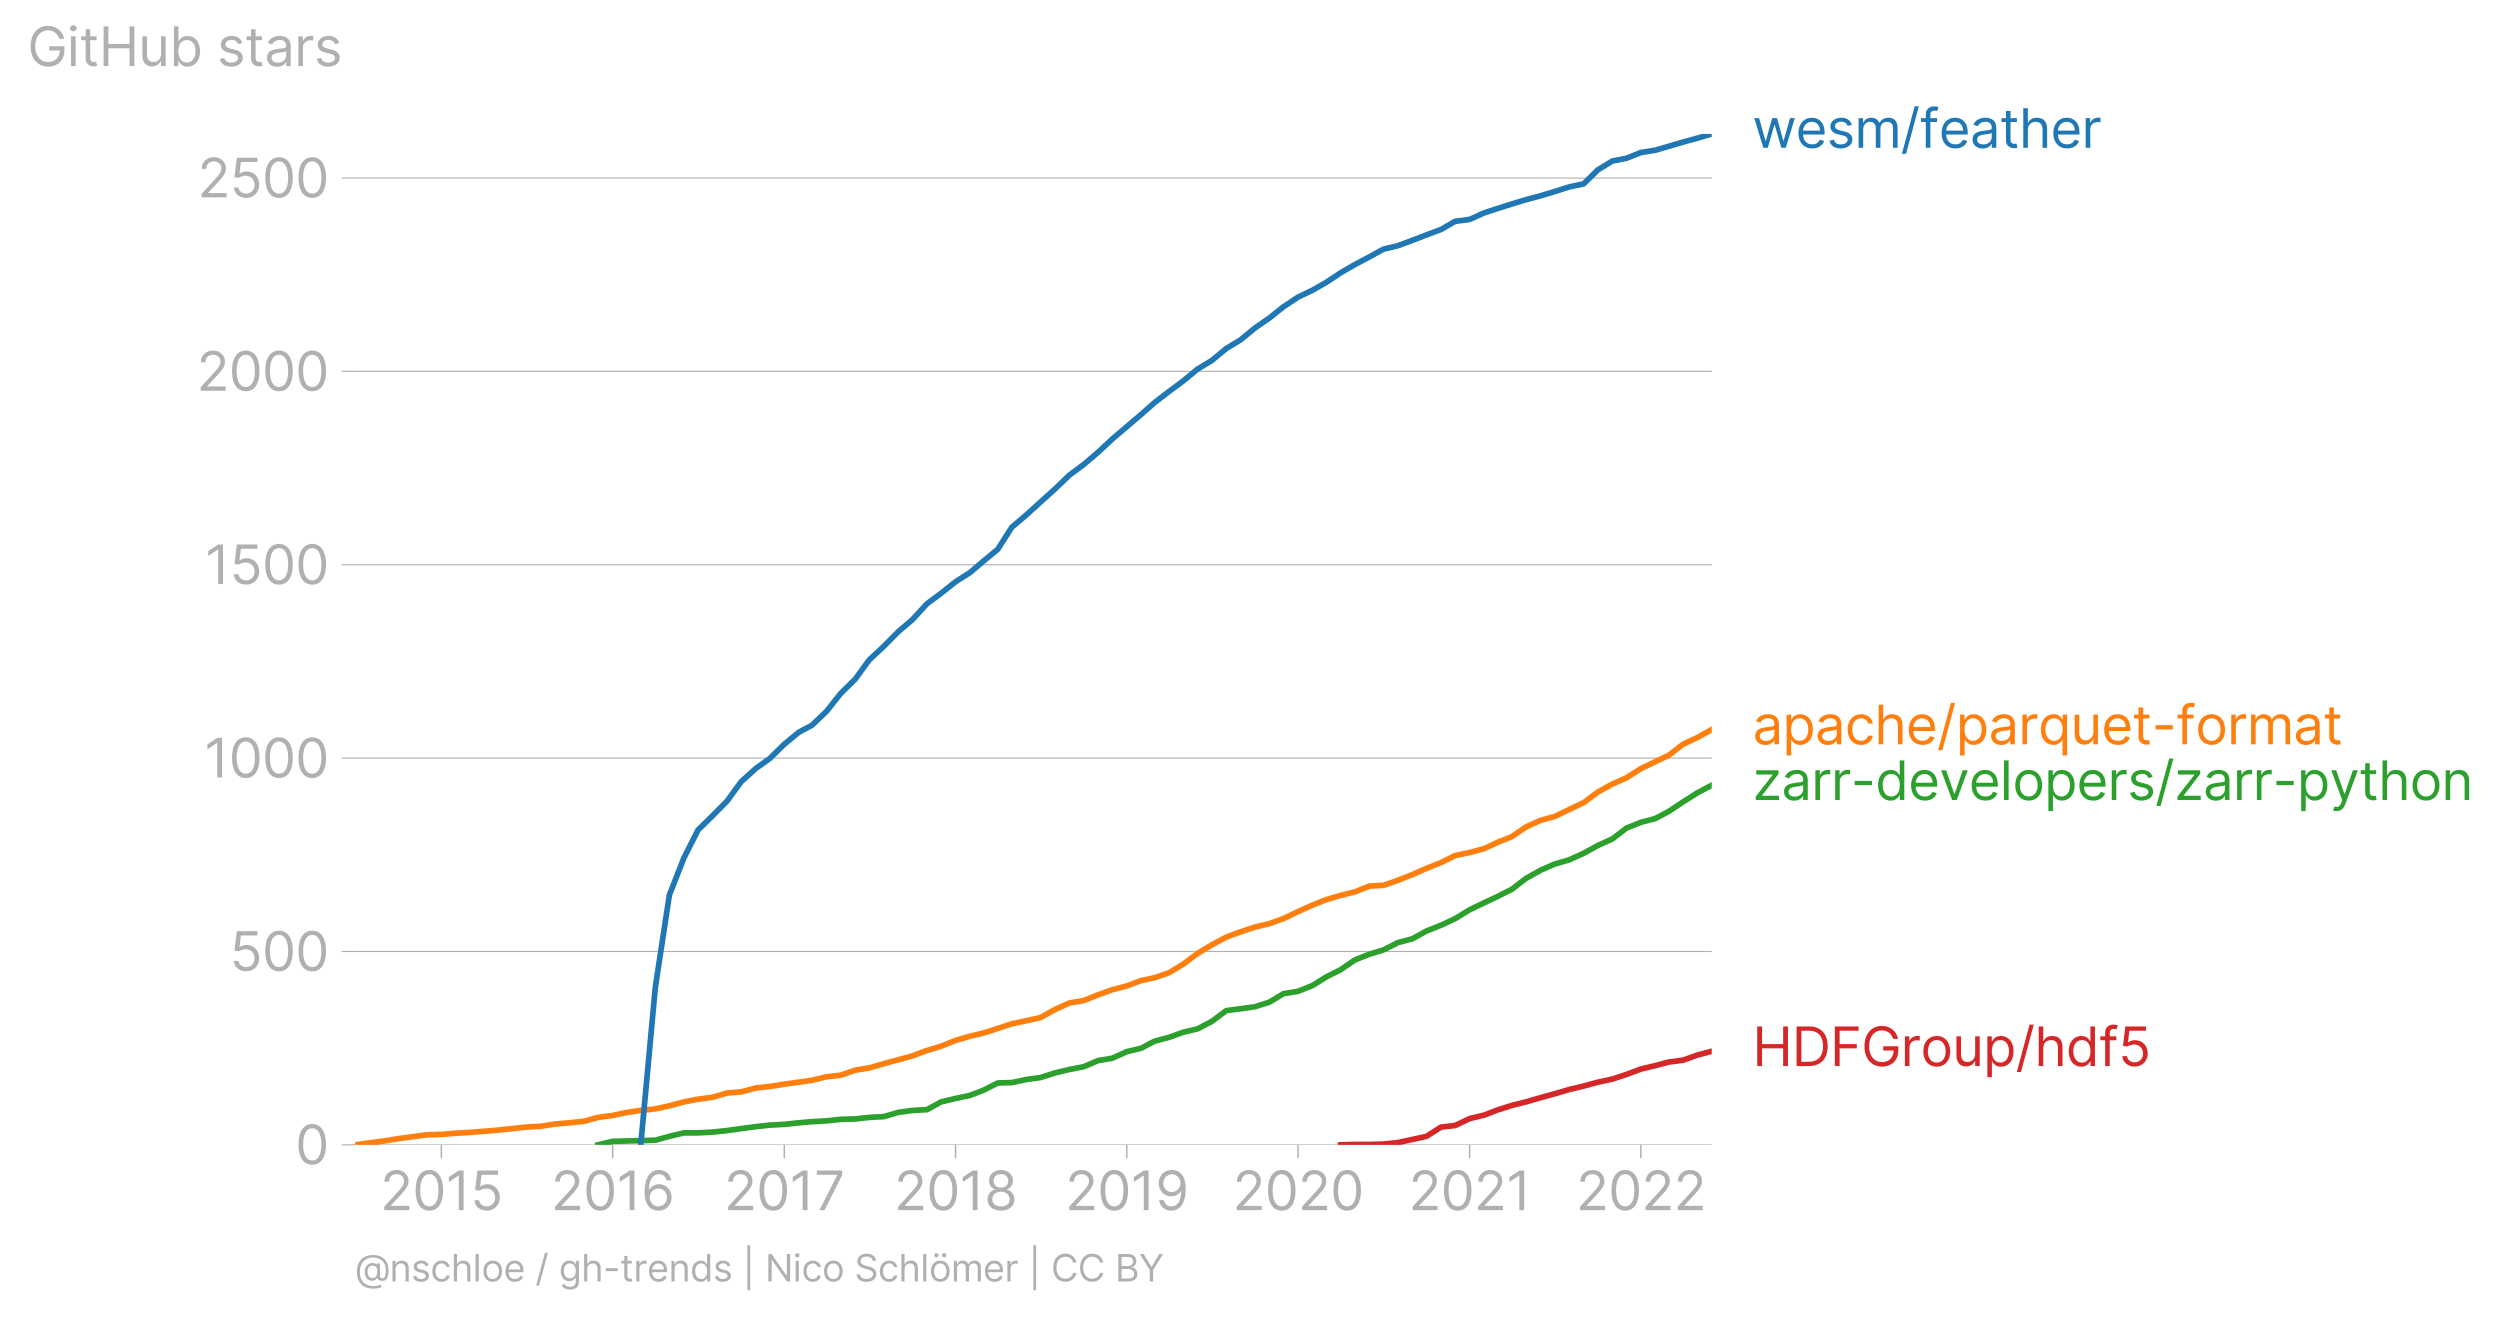 <svg xmlns:xlink="http://www.w3.org/1999/xlink" width="877.448" height="462.395" viewBox="0 0 658.086 346.796" xmlns="http://www.w3.org/2000/svg"><defs><style>*{stroke-linejoin:round;stroke-linecap:butt}</style></defs><g id="figure_1"><path d="M0 346.796h658.086V0H0v346.796z" style="fill:none" id="patch_1"/><g id="axes_1"><path d="M93.468 301.364h357.12V35.252H93.468v266.112z" style="fill:none" id="patch_2"/><g id="matplotlib.axis_1"><g id="xtick_1"><g id="line2d_1"><defs><path id="m0cd94da0b8" d="M0 0v3.5" style="stroke:#b0b0b0;stroke-width:.4"/></defs><use xlink:href="#m0cd94da0b8" x="116.19" y="301.364" style="fill:#b0b0b0;stroke:#b0b0b0;stroke-width:.4"/></g><g style="fill:#b0b0b0" transform="matrix(.14 0 0 -.14 100.071 318.547)" id="text_1"><defs><path id="Inter-Regular-32" d="M482 0h2936v500H1255v36l1045 1119c800 856 1036 1256 1036 1772 0 718-581 1291-1400 1291-815 0-1436-554-1436-1373h536c0 530 344 882 882 882 505 0 891-309 891-800 0-429-252-747-791-1336L482 409V0z" transform="scale(.016)"/><path id="Inter-Regular-30" d="M2000-64c1027 0 1618 871 1618 2391 0 1509-600 2391-1618 2391S382 3836 382 2327C382 807 973-64 2000-64zm0 500c-677 0-1073 680-1073 1891 0 1209 400 1900 1073 1900s1073-691 1073-1900c0-1211-396-1891-1073-1891z" transform="scale(.016)"/><path id="Inter-Regular-31" d="M2118 4655h-563L391 3882v-573l1136 755h28V0h563v4655z" transform="scale(.016)"/><path id="Inter-Regular-35" d="M1936-64c887 0 1537 655 1537 1546 0 902-627 1563-1482 1563-314 0-618-111-809-263h-27l163 1373h1946v500H846L564 2364l527-64c193 139 523 239 809 236 593-4 1027-454 1027-1063 0-598-418-1037-991-1037-477 0-856 307-900 728H491C525 455 1136-64 1936-64z" transform="scale(.016)"/></defs><use xlink:href="#Inter-Regular-32"/><use xlink:href="#Inter-Regular-30" x="60.511"/><use xlink:href="#Inter-Regular-31" x="123.011"/><use xlink:href="#Inter-Regular-35" x="169.46"/></g></g><g id="xtick_2"><use xlink:href="#m0cd94da0b8" x="161.262" y="301.364" style="fill:#b0b0b0;stroke:#b0b0b0;stroke-width:.4" id="line2d_2"/><g style="fill:#b0b0b0" transform="matrix(.14 0 0 -.14 145.034 318.547)" id="text_2"><defs><path id="Inter-Regular-36" d="M2027-64c941-11 1555 698 1555 1564 0 900-666 1545-1464 1545-479 0-891-234-1145-618h-37c3 1134 444 1791 1164 1791 491 0 786-309 891-727h555c-114 723-664 1227-1446 1227-1048 0-1691-927-1691-2573C409 425 1264-55 2027-64zm0 500c-584 0-1011 498-1009 1055 3 557 450 1054 1028 1054 570 0 990-468 990-1045 0-591-438-1064-1009-1064z" transform="scale(.016)"/></defs><use xlink:href="#Inter-Regular-32"/><use xlink:href="#Inter-Regular-30" x="60.511"/><use xlink:href="#Inter-Regular-31" x="123.011"/><use xlink:href="#Inter-Regular-36" x="169.46"/></g></g><g id="xtick_3"><use xlink:href="#m0cd94da0b8" x="206.458" y="301.364" style="fill:#b0b0b0;stroke:#b0b0b0;stroke-width:.4" id="line2d_3"/><g style="fill:#b0b0b0" transform="matrix(.14 0 0 -.14 190.597 318.547)" id="text_3"><defs><path id="Inter-Regular-37" d="M627 0h591l2073 4127v528H309v-500h2400v-37L627 0z" transform="scale(.016)"/></defs><use xlink:href="#Inter-Regular-32"/><use xlink:href="#Inter-Regular-30" x="60.511"/><use xlink:href="#Inter-Regular-31" x="123.011"/><use xlink:href="#Inter-Regular-37" x="169.46"/></g></g><g id="xtick_4"><use xlink:href="#m0cd94da0b8" x="251.53" y="301.364" style="fill:#b0b0b0;stroke:#b0b0b0;stroke-width:.4" id="line2d_4"/><g style="fill:#b0b0b0" transform="matrix(.14 0 0 -.14 235.351 318.547)" id="text_4"><defs><path id="Inter-Regular-38" d="M1973-64c929 0 1577 544 1582 1300-5 589-398 1089-900 1182v27c436 114 722 541 727 1037-5 709-600 1236-1409 1236-818 0-1414-527-1409-1236-5-496 282-923 727-1037v-27c-511-93-905-593-900-1182C386 480 1034-64 1973-64zm0 500c-639 0-1032 328-1027 828-5 525 429 900 1027 900 588 0 1023-375 1027-900-4-500-398-828-1027-828zm0 2209c-509 0-868 319-864 800-4 473 341 782 864 782 513 0 859-309 863-782-4-481-363-800-863-800z" transform="scale(.016)"/></defs><use xlink:href="#Inter-Regular-32"/><use xlink:href="#Inter-Regular-30" x="60.511"/><use xlink:href="#Inter-Regular-31" x="123.011"/><use xlink:href="#Inter-Regular-38" x="169.46"/></g></g><g id="xtick_5"><use xlink:href="#m0cd94da0b8" x="296.602" y="301.364" style="fill:#b0b0b0;stroke:#b0b0b0;stroke-width:.4" id="line2d_5"/><g style="fill:#b0b0b0" transform="matrix(.14 0 0 -.14 280.374 318.547)" id="text_5"><defs><path id="Inter-Regular-39" d="M1964 4718c-946 12-1555-700-1555-1554 0-900 664-1546 1464-1546 482 0 891 237 1145 618h37c0-1145-446-1800-1164-1800-491 0-791 309-891 737H446C555 436 1109-64 1891-64c1045 0 1691 928 1691 2582 0 1709-855 2191-1618 2200zm0-500c582 0 1009-500 1009-1045 0-555-455-1055-1027-1055-573 0-991 464-991 1046 0 581 436 1054 1009 1054z" transform="scale(.016)"/></defs><use xlink:href="#Inter-Regular-32"/><use xlink:href="#Inter-Regular-30" x="60.511"/><use xlink:href="#Inter-Regular-31" x="123.011"/><use xlink:href="#Inter-Regular-39" x="169.46"/></g></g><g id="xtick_6"><use xlink:href="#m0cd94da0b8" x="341.674" y="301.364" style="fill:#b0b0b0;stroke:#b0b0b0;stroke-width:.4" id="line2d_6"/><g style="fill:#b0b0b0" transform="matrix(.14 0 0 -.14 324.452 318.547)" id="text_6"><use xlink:href="#Inter-Regular-32"/><use xlink:href="#Inter-Regular-30" x="60.511"/><use xlink:href="#Inter-Regular-32" x="123.011"/><use xlink:href="#Inter-Regular-30" x="183.523"/></g></g><g id="xtick_7"><use xlink:href="#m0cd94da0b8" x="386.87" y="301.364" style="fill:#b0b0b0;stroke:#b0b0b0;stroke-width:.4" id="line2d_7"/><g style="fill:#b0b0b0" transform="matrix(.14 0 0 -.14 370.771 318.547)" id="text_7"><use xlink:href="#Inter-Regular-32"/><use xlink:href="#Inter-Regular-30" x="60.511"/><use xlink:href="#Inter-Regular-32" x="123.011"/><use xlink:href="#Inter-Regular-31" x="183.523"/></g></g><g id="xtick_8"><use xlink:href="#m0cd94da0b8" x="431.942" y="301.364" style="fill:#b0b0b0;stroke:#b0b0b0;stroke-width:.4" id="line2d_8"/><g style="fill:#b0b0b0" transform="matrix(.14 0 0 -.14 414.859 318.547)" id="text_8"><use xlink:href="#Inter-Regular-32"/><use xlink:href="#Inter-Regular-30" x="60.511"/><use xlink:href="#Inter-Regular-32" x="123.011"/><use xlink:href="#Inter-Regular-32" x="183.523"/></g></g></g><g id="matplotlib.axis_2"><g id="ytick_1"><path d="M93.468 301.364h357.12" clip-path="url(#p438a5955c3)" style="fill:none;stroke:#b0b0b0;stroke-width:.3;stroke-linecap:square" id="line2d_9"/><g id="line2d_10"><defs><path id="mda3bc51e04" d="M0 0h-3.5" style="stroke:#b0b0b0;stroke-width:.3"/></defs><use xlink:href="#mda3bc51e04" x="93.468" y="301.364" style="fill:#b0b0b0;stroke:#b0b0b0;stroke-width:.3"/></g><use xlink:href="#Inter-Regular-30" style="fill:#b0b0b0" transform="matrix(.14 0 0 -.14 77.718 306.455)" id="text_9"/></g><g id="ytick_2"><path d="M93.468 250.463h357.12" clip-path="url(#p438a5955c3)" style="fill:none;stroke:#b0b0b0;stroke-width:.3;stroke-linecap:square" id="line2d_11"/><use xlink:href="#mda3bc51e04" x="93.468" y="250.463" style="fill:#b0b0b0;stroke:#b0b0b0;stroke-width:.3" id="line2d_12"/><g style="fill:#b0b0b0" transform="matrix(.14 0 0 -.14 60.457 255.554)" id="text_10"><use xlink:href="#Inter-Regular-35"/><use xlink:href="#Inter-Regular-30" x="60.795"/><use xlink:href="#Inter-Regular-30" x="123.295"/></g></g><g id="ytick_3"><path d="M93.468 199.561h357.12" clip-path="url(#p438a5955c3)" style="fill:none;stroke:#b0b0b0;stroke-width:.3;stroke-linecap:square" id="line2d_13"/><use xlink:href="#mda3bc51e04" x="93.468" y="199.561" style="fill:#b0b0b0;stroke:#b0b0b0;stroke-width:.3" id="line2d_14"/><g style="fill:#b0b0b0" transform="matrix(.14 0 0 -.14 53.715 204.653)" id="text_11"><use xlink:href="#Inter-Regular-31"/><use xlink:href="#Inter-Regular-30" x="46.449"/><use xlink:href="#Inter-Regular-30" x="108.949"/><use xlink:href="#Inter-Regular-30" x="171.449"/></g></g><g id="ytick_4"><path d="M93.468 148.66h357.12" clip-path="url(#p438a5955c3)" style="fill:none;stroke:#b0b0b0;stroke-width:.3;stroke-linecap:square" id="line2d_15"/><use xlink:href="#mda3bc51e04" x="93.468" y="148.66" style="fill:#b0b0b0;stroke:#b0b0b0;stroke-width:.3" id="line2d_16"/><g style="fill:#b0b0b0" transform="matrix(.14 0 0 -.14 53.953 153.751)" id="text_12"><use xlink:href="#Inter-Regular-31"/><use xlink:href="#Inter-Regular-35" x="46.449"/><use xlink:href="#Inter-Regular-30" x="107.244"/><use xlink:href="#Inter-Regular-30" x="169.744"/></g></g><g id="ytick_5"><path d="M93.468 97.759h357.12" clip-path="url(#p438a5955c3)" style="fill:none;stroke:#b0b0b0;stroke-width:.3;stroke-linecap:square" id="line2d_17"/><use xlink:href="#mda3bc51e04" x="93.468" y="97.759" style="fill:#b0b0b0;stroke:#b0b0b0;stroke-width:.3" id="line2d_18"/><g style="fill:#b0b0b0" transform="matrix(.14 0 0 -.14 51.746 102.85)" id="text_13"><use xlink:href="#Inter-Regular-32"/><use xlink:href="#Inter-Regular-30" x="60.511"/><use xlink:href="#Inter-Regular-30" x="123.011"/><use xlink:href="#Inter-Regular-30" x="185.511"/></g></g><g id="ytick_6"><path d="M93.468 46.857h357.12" clip-path="url(#p438a5955c3)" style="fill:none;stroke:#b0b0b0;stroke-width:.3;stroke-linecap:square" id="line2d_19"/><use xlink:href="#mda3bc51e04" x="93.468" y="46.857" style="fill:#b0b0b0;stroke:#b0b0b0;stroke-width:.3" id="line2d_20"/><g style="fill:#b0b0b0" transform="matrix(.14 0 0 -.14 51.985 51.949)" id="text_14"><use xlink:href="#Inter-Regular-32"/><use xlink:href="#Inter-Regular-35" x="60.511"/><use xlink:href="#Inter-Regular-30" x="121.307"/><use xlink:href="#Inter-Regular-30" x="183.807"/></g></g><g style="fill:#b0b0b0" transform="matrix(.14 0 0 -.14 7.2 17.383)" id="text_15"><defs><path id="Inter-Regular-47" d="M3746 3200h581c-172 900-927 1518-1909 1518-1193 0-2036-918-2036-2391C382 855 1218-64 2455-64c1109 0 1900 739 1900 1891v500H2582v-500h1227c-16-836-566-1363-1354-1363-864 0-1528 654-1528 1863s664 1864 1491 1864c673 0 1130-380 1328-991z" transform="scale(.016)"/><path id="Inter-Regular-69" d="M491 0h536v3491H491V0zm273 4073c209 0 382 163 382 363s-173 364-382 364-382-164-382-364 173-363 382-363z" transform="scale(.016)"/><path id="Inter-Regular-74" d="M2009 3491h-745v836H727v-836H200v-455h527V855c0-610 491-900 946-900 200 0 327 36 400 63l-109 482c-46-9-118-27-237-27-236 0-463 72-463 527v2036h745v455z" transform="scale(.016)"/><path id="Inter-Regular-48" d="M564 0h563v2082h2482V0h564v4655h-564V2582H1127v2073H564V0z" transform="scale(.016)"/><path id="Inter-Regular-75" d="M2691 1427c0-654-500-954-900-954-445 0-764 327-764 836v2182H491V1273C491 382 964-45 1618-45c528 0 873 281 1037 636h36V0h536v3491h-536V1427z" transform="scale(.016)"/><path id="Inter-Regular-62" d="M564 0h518v536h64c118-191 345-609 1018-609 872 0 1482 700 1482 1809 0 1100-610 1800-1491 1800-682 0-891-418-1009-600h-46v1719H564V0zm527 1745c0 782 345 1310 1000 1310 682 0 1018-573 1018-1310 0-745-345-1336-1018-1336-645 0-1000 546-1000 1336z" transform="scale(.016)"/><path id="Inter-Regular-73" d="M2964 2709c-168 496-546 827-1237 827-736 0-1281-418-1281-1009 0-482 286-804 927-954l582-137c352-81 518-250 518-491 0-300-318-545-818-545-439 0-714 189-809 564L336 836C461 243 950-73 1664-73c811 0 1363 443 1363 1046 0 486-304 793-927 945l-518 127c-414 103-600 241-600 510 0 300 318 518 745 518 469 0 662-259 755-500l482 136z" transform="scale(.016)"/><path id="Inter-Regular-61" d="M1518-82c609 0 928 327 1037 555h27V0h536v2300c0 1109-845 1236-1291 1236-527 0-1127-181-1400-818l509-182c119 255 398 528 910 528 493 0 736-262 736-709v-19c0-259-264-236-900-318-648-84-1355-227-1355-1027C327 309 855-82 1518-82zm82 482c-427 0-736 191-736 564 0 409 372 536 791 591 227 27 836 90 927 200v-491c0-437-346-864-982-864z" transform="scale(.016)"/><path id="Inter-Regular-72" d="M491 0h536v2209c0 473 373 818 882 818 143 0 291-27 327-36v545c-61 5-202 9-281 9-419 0-782-236-909-581h-37v527H491V0z" transform="scale(.016)"/></defs><use xlink:href="#Inter-Regular-47"/><use xlink:href="#Inter-Regular-69" x="74.29"/><use xlink:href="#Inter-Regular-74" x="98.011"/><use xlink:href="#Inter-Regular-48" x="134.375"/><use xlink:href="#Inter-Regular-75" x="208.381"/><use xlink:href="#Inter-Regular-62" x="266.477"/><use xlink:href="#Inter-Regular-20" x="328.551"/><use xlink:href="#Inter-Regular-73" x="356.676"/><use xlink:href="#Inter-Regular-74" x="408.949"/><use xlink:href="#Inter-Regular-61" x="445.313"/><use xlink:href="#Inter-Regular-72" x="501.705"/><use xlink:href="#Inter-Regular-73" x="538.921"/></g></g><path d="m352.911 301.364 3.705-.102h3.828l3.705-.102 3.828-.407 3.828-.814 3.704-.815 3.828-2.443 3.705-.407 3.828-1.833 3.828-.916 3.458-1.323 3.828-1.222 3.704-.916 3.828-1.12 3.705-1.018 3.828-1.12 3.828-.916 3.704-1.018 3.829-.814 3.704-1.222 3.828-1.425 3.828-.917 3.458-.916 3.828-.509 3.704-1.323 3.828-1.018" clip-path="url(#p438a5955c3)" style="fill:none;stroke:#d62728;stroke-width:1.5;stroke-linecap:square" id="line2d_21"/><path d="m157.434 301.364 3.828-.916 3.828-.102 3.581-.102 3.828-.102 3.705-1.018 3.828-.916h3.704l3.828-.204 3.828-.407 3.705-.509 3.828-.509 3.705-.407 3.828-.204 3.828-.407 3.457-.305 3.828-.204 3.705-.407 3.828-.102 3.705-.407 3.828-.204 3.828-1.12 3.704-.508 3.828-.204 3.705-2.036 3.828-.916 3.828-.815 3.457-1.323 3.829-1.934 3.704-.102 3.828-.815 3.705-.509 3.828-1.221 3.828-.917 3.704-.712 3.828-1.629 3.705-.61 3.828-1.731 3.828-.917 3.458-1.832 3.828-1.018 3.704-1.324 3.828-.916 3.705-1.934 3.828-2.85 3.828-.51 3.705-.509 3.828-1.221 3.704-2.24 3.828-.61 3.828-1.528 3.581-2.24 3.828-1.934 3.705-2.545 3.828-1.527 3.705-1.12 3.828-1.934 3.828-1.018 3.704-2.036 3.828-1.527 3.705-1.73 3.828-2.342 3.828-1.832 3.458-1.63 3.828-1.934 3.704-2.85 3.828-2.138 3.705-1.629 3.828-1.12 3.828-1.73 3.704-2.036 3.829-1.73 3.704-2.851 3.828-1.527 3.828-1.018 3.458-1.833 3.828-2.545 3.704-2.341 3.828-2.036" clip-path="url(#p438a5955c3)" style="fill:none;stroke:#2ca02c;stroke-width:1.5;stroke-linecap:square" id="line2d_22"/><path d="m93.468 301.364 3.828-.51 3.829-.508 3.704-.61 3.828-.51 3.705-.509 3.828-.102 3.828-.305 3.457-.204 3.828-.305 3.705-.306 3.828-.407 3.705-.407 3.828-.204 3.828-.61 3.704-.306 3.828-.407 3.705-1.018 3.828-.509 3.828-.814 3.581-.51 3.828-.407 3.705-.814 3.828-1.018 3.704-.713 3.828-.509 3.828-1.12 3.705-.305 3.828-1.018 3.705-.407 3.828-.611 3.828-.51 3.457-.508 3.828-.916 3.705-.408 3.828-1.323 3.705-.61 3.828-1.12 3.828-1.019 3.704-1.018 3.828-1.425 3.705-1.12 3.828-1.527 3.828-1.12 3.457-.814 3.829-1.222 3.704-1.221 3.828-.815 3.705-.814 3.828-2.138 3.828-1.73 3.704-.611 3.828-1.527 3.705-1.324 3.828-1.018 3.828-1.425 3.458-.713 3.828-1.323 3.704-2.24 3.828-2.85 3.705-2.24 3.828-2.036 3.828-1.425 3.705-1.222 3.828-.916 3.704-1.324 3.828-1.832 3.828-1.73 3.581-1.426 3.828-1.12 3.705-.916 3.828-1.527 3.705-.204 3.828-1.323 3.828-1.527 3.704-1.629 3.828-1.527 3.705-1.832 3.828-.815 3.828-1.018 3.458-1.629 3.828-1.527 3.704-2.545 3.828-1.73 3.705-1.018 3.828-1.833 3.828-1.832 3.704-2.749 3.829-2.138 3.704-1.629 3.828-2.443 3.828-1.832 3.458-1.63 3.828-2.952 3.704-1.73 3.828-2.138" clip-path="url(#p438a5955c3)" style="fill:none;stroke:#ff7f0e;stroke-width:1.5;stroke-linecap:square" id="line2d_23"/><g style="fill:#1f77b4" transform="matrix(.14 0 0 -.14 461.302 38.912)" id="text_16"><defs><path id="Inter-Regular-77" d="M1282 0h527l764 2682h54L3391 0h527l1064 3491h-564L3664 827h-37l-736 2664h-573L1573 818h-37L782 3491H218L1282 0z" transform="scale(.016)"/><path id="Inter-Regular-65" d="M1955-73c709 0 1227 355 1391 882l-519 146c-136-364-452-546-872-546-630 0-1064 407-1089 1155h2534v227c0 1300-773 1745-1500 1745-945 0-1573-745-1573-1818S946-73 1955-73zM866 2027c36 543 420 1028 1034 1028 582 0 955-437 955-1028H866z" transform="scale(.016)"/><path id="Inter-Regular-6d" d="M491 0h536v2182c0 511 373 873 791 873 407 0 691-266 691-664V0h546v2273c0 450 281 782 772 782 382 0 709-203 709-719V0h537v2336c0 821-441 1200-1064 1200-500 0-866-229-1045-591h-37c-172 373-477 591-936 591-455 0-791-218-936-591h-46v546H491V0z" transform="scale(.016)"/><path id="Inter-Regular-2f" d="M2136 4873h-490L146-700h490l1500 5573z" transform="scale(.016)"/><path id="Inter-Regular-66" d="M2046 3491h-782v354c0 346 145 528 500 528 154 0 245-37 300-55l154 464c-82 36-245 91-509 91-500 0-982-300-982-900v-482H164v-455h563V0h537v3036h782v455z" transform="scale(.016)"/><path id="Inter-Regular-68" d="M1027 2100c0 609 389 955 919 955 504 0 809-319 809-873V0h536v2218c0 898-477 1318-1191 1318-550 0-864-229-1027-591h-46v1710H491V0h536v2100z" transform="scale(.016)"/></defs><use xlink:href="#Inter-Regular-77"/><use xlink:href="#Inter-Regular-65" x="81.25"/><use xlink:href="#Inter-Regular-73" x="139.489"/><use xlink:href="#Inter-Regular-6d" x="191.761"/><use xlink:href="#Inter-Regular-2f" x="278.693"/><use xlink:href="#Inter-Regular-66" x="314.347"/><use xlink:href="#Inter-Regular-65" x="350.426"/><use xlink:href="#Inter-Regular-61" x="408.665"/><use xlink:href="#Inter-Regular-74" x="465.057"/><use xlink:href="#Inter-Regular-68" x="501.421"/><use xlink:href="#Inter-Regular-65" x="560.511"/><use xlink:href="#Inter-Regular-72" x="618.75"/></g><g style="fill:#ff7f0e" transform="matrix(.14 0 0 -.14 461.302 195.926)" id="text_17"><defs><path id="Inter-Regular-70" d="M491-1309h536V536h46c118-191 345-609 1018-609 873 0 1482 700 1482 1809 0 1100-609 1800-1491 1800-682 0-891-418-1009-600h-64v555H491v-4800zm527 3054c0 782 346 1310 1000 1310 682 0 1018-573 1018-1310 0-745-345-1336-1018-1336-645 0-1000 546-1000 1336z" transform="scale(.016)"/><path id="Inter-Regular-63" d="M1909-73c773 0 1282 473 1373 1091h-536c-100-382-419-609-837-609-636 0-1045 527-1045 1336 0 791 418 1310 1045 1310 473 0 755-291 837-610h536c-91 655-646 1091-1382 1091-945 0-1573-745-1573-1809C327 682 927-73 1909-73z" transform="scale(.016)"/><path id="Inter-Regular-71" d="M2873-1309h536v4800h-518v-555h-64c-118 182-327 600-1009 600-882 0-1491-700-1491-1800C327 627 936-73 1809-73c673 0 900 418 1018 609h46v-1845zM1882 409c-673 0-1018 591-1018 1336 0 737 336 1310 1018 1310 654 0 1000-528 1000-1310 0-790-355-1336-1000-1336z" transform="scale(.016)"/><path id="Inter-Regular-2d" d="M2491 2245H455v-500h2036v500z" transform="scale(.016)"/><path id="Inter-Regular-6f" d="M1909-73c946 0 1582 718 1582 1800 0 1091-636 1809-1582 1809-945 0-1582-718-1582-1809C327 645 964-73 1909-73zm0 482c-718 0-1045 618-1045 1318s327 1328 1045 1328 1046-628 1046-1328S2627 409 1909 409z" transform="scale(.016)"/></defs><use xlink:href="#Inter-Regular-61"/><use xlink:href="#Inter-Regular-70" x="56.392"/><use xlink:href="#Inter-Regular-61" x="117.33"/><use xlink:href="#Inter-Regular-63" x="173.722"/><use xlink:href="#Inter-Regular-68" x="229.546"/><use xlink:href="#Inter-Regular-65" x="288.636"/><use xlink:href="#Inter-Regular-2f" x="346.875"/><use xlink:href="#Inter-Regular-70" x="382.528"/><use xlink:href="#Inter-Regular-61" x="443.466"/><use xlink:href="#Inter-Regular-72" x="499.858"/><use xlink:href="#Inter-Regular-71" x="537.074"/><use xlink:href="#Inter-Regular-75" x="598.011"/><use xlink:href="#Inter-Regular-65" x="656.108"/><use xlink:href="#Inter-Regular-74" x="714.347"/><use xlink:href="#Inter-Regular-2d" x="750.71"/><use xlink:href="#Inter-Regular-66" x="796.733"/><use xlink:href="#Inter-Regular-6f" x="832.813"/><use xlink:href="#Inter-Regular-72" x="892.472"/><use xlink:href="#Inter-Regular-6d" x="929.688"/><use xlink:href="#Inter-Regular-61" x="1016.62"/><use xlink:href="#Inter-Regular-74" x="1073.012"/></g><g style="fill:#2ca02c" transform="matrix(.14 0 0 -.14 461.302 210.586)" id="text_18"><defs><path id="Inter-Regular-7a" d="M391 0h2736v500H1136v36l1928 2528v427H455v-500h1918v-36L391 409V0z" transform="scale(.016)"/><path id="Inter-Regular-64" d="M1809-73c673 0 900 418 1018 609h64V0h518v4655h-536V2936h-46c-118 182-327 600-1009 600-882 0-1491-700-1491-1800C327 627 936-73 1809-73zm73 482c-673 0-1018 591-1018 1336 0 737 336 1310 1018 1310 654 0 1000-528 1000-1310 0-790-355-1336-1000-1336z" transform="scale(.016)"/><path id="Inter-Regular-76" d="M3346 3491h-582L1800 709h-36L800 3491H218L1509 0h546l1291 3491z" transform="scale(.016)"/><path id="Inter-Regular-6c" d="M1027 4655H491V0h536v4655z" transform="scale(.016)"/><path id="Inter-Regular-79" d="M836-1309c485 0 825 257 1028 800l1482 4000h-582L1800 709h-36L800 3491H218L1509-18l-100-273c-195-532-436-582-827-482l-136-472c54-28 209-64 390-64z" transform="scale(.016)"/><path id="Inter-Regular-6e" d="M1027 2100c0 609 378 955 891 955 498 0 800-325 800-873V0h537v2218c0 891-475 1318-1182 1318-527 0-855-236-1018-591h-46v546H491V0h536v2100z" transform="scale(.016)"/></defs><use xlink:href="#Inter-Regular-7a"/><use xlink:href="#Inter-Regular-61" x="54.119"/><use xlink:href="#Inter-Regular-72" x="110.511"/><use xlink:href="#Inter-Regular-72" x="147.727"/><use xlink:href="#Inter-Regular-2d" x="184.943"/><use xlink:href="#Inter-Regular-64" x="230.966"/><use xlink:href="#Inter-Regular-65" x="293.04"/><use xlink:href="#Inter-Regular-76" x="351.278"/><use xlink:href="#Inter-Regular-65" x="406.96"/><use xlink:href="#Inter-Regular-6c" x="465.199"/><use xlink:href="#Inter-Regular-6f" x="488.921"/><use xlink:href="#Inter-Regular-70" x="548.58"/><use xlink:href="#Inter-Regular-65" x="609.517"/><use xlink:href="#Inter-Regular-72" x="667.756"/><use xlink:href="#Inter-Regular-73" x="704.972"/><use xlink:href="#Inter-Regular-2f" x="757.244"/><use xlink:href="#Inter-Regular-7a" x="792.898"/><use xlink:href="#Inter-Regular-61" x="847.017"/><use xlink:href="#Inter-Regular-72" x="903.409"/><use xlink:href="#Inter-Regular-72" x="940.625"/><use xlink:href="#Inter-Regular-2d" x="977.841"/><use xlink:href="#Inter-Regular-70" x="1023.864"/><use xlink:href="#Inter-Regular-79" x="1084.801"/><use xlink:href="#Inter-Regular-74" x="1140.483"/><use xlink:href="#Inter-Regular-68" x="1176.847"/><use xlink:href="#Inter-Regular-6f" x="1235.938"/><use xlink:href="#Inter-Regular-6e" x="1295.597"/></g><g style="fill:#d62728" transform="matrix(.14 0 0 -.14 461.302 280.626)" id="text_19"><defs><path id="Inter-Regular-44" d="M2000 0c1418 0 2218 882 2218 2336 0 1446-800 2319-2154 2319H564V0h1436zm-873 500v3655h900c1091 0 1646-691 1646-1819 0-1136-555-1836-1709-1836h-837z" transform="scale(.016)"/><path id="Inter-Regular-46" d="M564 0h563v2082h2019v500H1127v1573h2228v500H564V0z" transform="scale(.016)"/></defs><use xlink:href="#Inter-Regular-48"/><use xlink:href="#Inter-Regular-44" x="74.006"/><use xlink:href="#Inter-Regular-46" x="145.881"/><use xlink:href="#Inter-Regular-47" x="204.545"/><use xlink:href="#Inter-Regular-72" x="278.835"/><use xlink:href="#Inter-Regular-6f" x="316.051"/><use xlink:href="#Inter-Regular-75" x="375.71"/><use xlink:href="#Inter-Regular-70" x="433.807"/><use xlink:href="#Inter-Regular-2f" x="494.744"/><use xlink:href="#Inter-Regular-68" x="530.398"/><use xlink:href="#Inter-Regular-64" x="589.489"/><use xlink:href="#Inter-Regular-66" x="651.563"/><use xlink:href="#Inter-Regular-35" x="687.642"/></g><g style="fill:#b0b0b0" transform="matrix(.097 0 0 -.097 93.468 337.32)" id="text_20"><defs><path id="Inter-Regular-40" d="M3173-1227c463 0 1054 136 1336 254l-127 418c-164-54-691-236-1191-236C1636-791 809 82 809 1627c0 1518 846 2428 2273 2428 1445 0 2127-1019 2127-2037 0-1036-109-1500-573-1500-272 0-418 227-418 482v2055h-482v-255h-27c-63 200-418 373-873 327-681-72-1200-636-1200-1454 0-864 410-1528 1200-1555 519-18 791 237 900 500h28c54-391 545-527 863-527 964 0 1055 1036 1055 1918 0 1246-873 2473-2573 2473-1754 0-2800-1064-2800-2837 0-1836 1009-2872 2864-2872zM2909 582c-591 0-800 536-800 1118 0 527 300 982 818 982 546 0 837-218 837-982 0-755-246-1118-855-1118z" transform="scale(.016)"/><path id="Inter-Regular-67" d="M1900-1382c836 0 1509 382 1509 1282v3591h-518v-555h-55c-118 182-336 600-1018 600-882 0-1491-700-1491-1772C327 673 964 55 1809 55c682 0 900 400 1018 590h46V-64c0-581-409-845-973-845-634 0-857 334-1000 527L473-682c218-366 648-700 1427-700zm-18 1918c-673 0-1018 509-1018 1237 0 709 336 1282 1018 1282 654 0 1000-528 1000-1282 0-773-355-1237-1000-1237z" transform="scale(.016)"/><path id="Inter-Regular-7c" d="M1273 6155H818v-7655h455v7655z" transform="scale(.016)"/><path id="Inter-Regular-4e" d="M4255 4655h-555V991h-45L1109 4655H564V0h563v3655h46L3709 0h546v4655z" transform="scale(.016)"/><path id="Inter-Regular-53" d="M3109 3491h546c-25 702-673 1227-1573 1227-891 0-1591-518-1591-1300 0-627 455-1000 1182-1209l573-164c490-136 927-309 927-772 0-509-491-846-1137-846-554 0-1045 246-1090 773H364C418 436 1036-82 2036-82c1073 0 1682 591 1682 1346 0 872-827 1154-1309 1281l-473 128c-345 91-900 272-900 772 0 446 410 773 1028 773 563 0 991-268 1045-727z" transform="scale(.016)"/><path id="Inter-Regular-f6" d="M1909-73c946 0 1582 718 1582 1800 0 1091-636 1809-1582 1809-945 0-1582-718-1582-1809C327 645 964-73 1909-73zm0 482c-718 0-1045 618-1045 1318s327 1328 1045 1328 1046-628 1046-1328S2627 409 1909 409zm-654 3664c209 0 363 172 363 363 0 209-154 364-363 364-191 0-364-155-364-364 0-191 173-363 364-363zm1309 0c209 0 363 172 363 363 0 209-154 364-363 364-191 0-364-155-364-364 0-191 173-363 364-363z" transform="scale(.016)"/><path id="Inter-Regular-43" d="M4309 3200c-173 955-936 1518-1873 1518-1190 0-2054-918-2054-2391C382 855 1246-64 2436-64c937 0 1700 564 1873 1519h-563c-137-646-691-991-1310-991-845 0-1509 654-1509 1863s664 1864 1509 1864c619 0 1173-346 1310-991h563z" transform="scale(.016)"/><path id="Inter-Regular-42" d="M564 0h1682c1100 0 1554 536 1554 1236 0 737-509 1137-936 1164v45c400 110 754 373 754 973 0 682-454 1237-1427 1237H564V0zm563 500v1618h1146c609 0 991-409 991-882 0-409-282-736-1018-736H1127zm0 2109v1546h1064c618 0 891-328 891-737 0-491-400-809-909-809H1127z" transform="scale(.016)"/><path id="Inter-Regular-59" d="m164 4655 1682-2737V0h563v1918l1682 2737h-645L2155 2482h-55L809 4655H164z" transform="scale(.016)"/></defs><use xlink:href="#Inter-Regular-40"/><use xlink:href="#Inter-Regular-6e" x="93.608"/><use xlink:href="#Inter-Regular-73" x="152.131"/><use xlink:href="#Inter-Regular-63" x="204.403"/><use xlink:href="#Inter-Regular-68" x="260.227"/><use xlink:href="#Inter-Regular-6c" x="319.318"/><use xlink:href="#Inter-Regular-6f" x="343.04"/><use xlink:href="#Inter-Regular-65" x="402.699"/><use xlink:href="#Inter-Regular-20" x="460.938"/><use xlink:href="#Inter-Regular-2f" x="489.063"/><use xlink:href="#Inter-Regular-20" x="524.716"/><use xlink:href="#Inter-Regular-67" x="552.841"/><use xlink:href="#Inter-Regular-68" x="613.779"/><use xlink:href="#Inter-Regular-2d" x="672.869"/><use xlink:href="#Inter-Regular-74" x="718.892"/><use xlink:href="#Inter-Regular-72" x="755.256"/><use xlink:href="#Inter-Regular-65" x="792.472"/><use xlink:href="#Inter-Regular-6e" x="850.71"/><use xlink:href="#Inter-Regular-64" x="909.233"/><use xlink:href="#Inter-Regular-73" x="971.307"/><use xlink:href="#Inter-Regular-20" x="1023.58"/><use xlink:href="#Inter-Regular-7c" x="1051.705"/><use xlink:href="#Inter-Regular-20" x="1084.375"/><use xlink:href="#Inter-Regular-4e" x="1112.5"/><use xlink:href="#Inter-Regular-69" x="1187.784"/><use xlink:href="#Inter-Regular-63" x="1211.506"/><use xlink:href="#Inter-Regular-6f" x="1267.33"/><use xlink:href="#Inter-Regular-20" x="1326.989"/><use xlink:href="#Inter-Regular-53" x="1355.114"/><use xlink:href="#Inter-Regular-63" x="1418.892"/><use xlink:href="#Inter-Regular-68" x="1474.716"/><use xlink:href="#Inter-Regular-6c" x="1533.807"/><use xlink:href="#Inter-Regular-f6" x="1557.529"/><use xlink:href="#Inter-Regular-6d" x="1617.188"/><use xlink:href="#Inter-Regular-65" x="1704.12"/><use xlink:href="#Inter-Regular-72" x="1762.358"/><use xlink:href="#Inter-Regular-20" x="1799.574"/><use xlink:href="#Inter-Regular-7c" x="1827.699"/><use xlink:href="#Inter-Regular-20" x="1860.37"/><use xlink:href="#Inter-Regular-43" x="1888.495"/><use xlink:href="#Inter-Regular-43" x="1961.222"/><use xlink:href="#Inter-Regular-20" x="2033.949"/><use xlink:href="#Inter-Regular-42" x="2062.074"/><use xlink:href="#Inter-Regular-59" x="2127.131"/></g><path d="m168.671 301.364 3.828-41.434 3.705-24.33 3.828-9.774 3.704-7.33 3.828-3.766 3.828-3.869 3.705-5.09 3.828-3.461 3.705-2.647 3.828-3.767 3.828-3.155 3.457-1.833 3.828-3.665 3.705-4.683 3.828-3.766 3.705-5.09 3.828-3.564 3.828-3.868 3.704-3.156 3.828-4.174 3.705-2.749 3.828-3.054 3.828-2.443 3.457-2.952 3.829-3.156 3.704-5.803 3.828-3.257 3.705-3.36 3.828-3.461 3.828-3.665 3.704-2.749 3.828-3.258 3.705-3.46 3.828-3.258 3.828-3.258 3.458-3.054 3.828-2.953 3.704-2.748 3.828-3.156 3.705-2.24 3.828-3.156 3.828-2.341 3.705-3.054 3.828-2.647 3.704-2.952 3.828-2.545 3.828-1.833 3.581-2.036 3.828-2.545 3.705-2.138 3.828-2.036 3.705-2.036 3.828-.916 3.828-1.425 3.704-1.426 3.828-1.425 3.705-2.138 3.828-.509 3.828-1.73 3.458-1.12 3.828-1.222 3.704-1.12 3.828-1.018 3.705-1.12 3.828-1.221 3.828-.815 3.704-3.664 3.829-2.342 3.704-.712 3.828-1.528 3.828-.61 3.458-1.018 3.828-1.12 3.704-1.018 3.828-1.12" clip-path="url(#p438a5955c3)" style="fill:none;stroke:#1f77b4;stroke-width:1.5;stroke-linecap:square" id="line2d_24"/></g></g><defs><clipPath id="p438a5955c3"><path d="M93.468 35.252h357.12v266.112H93.468z"/></clipPath></defs></svg>